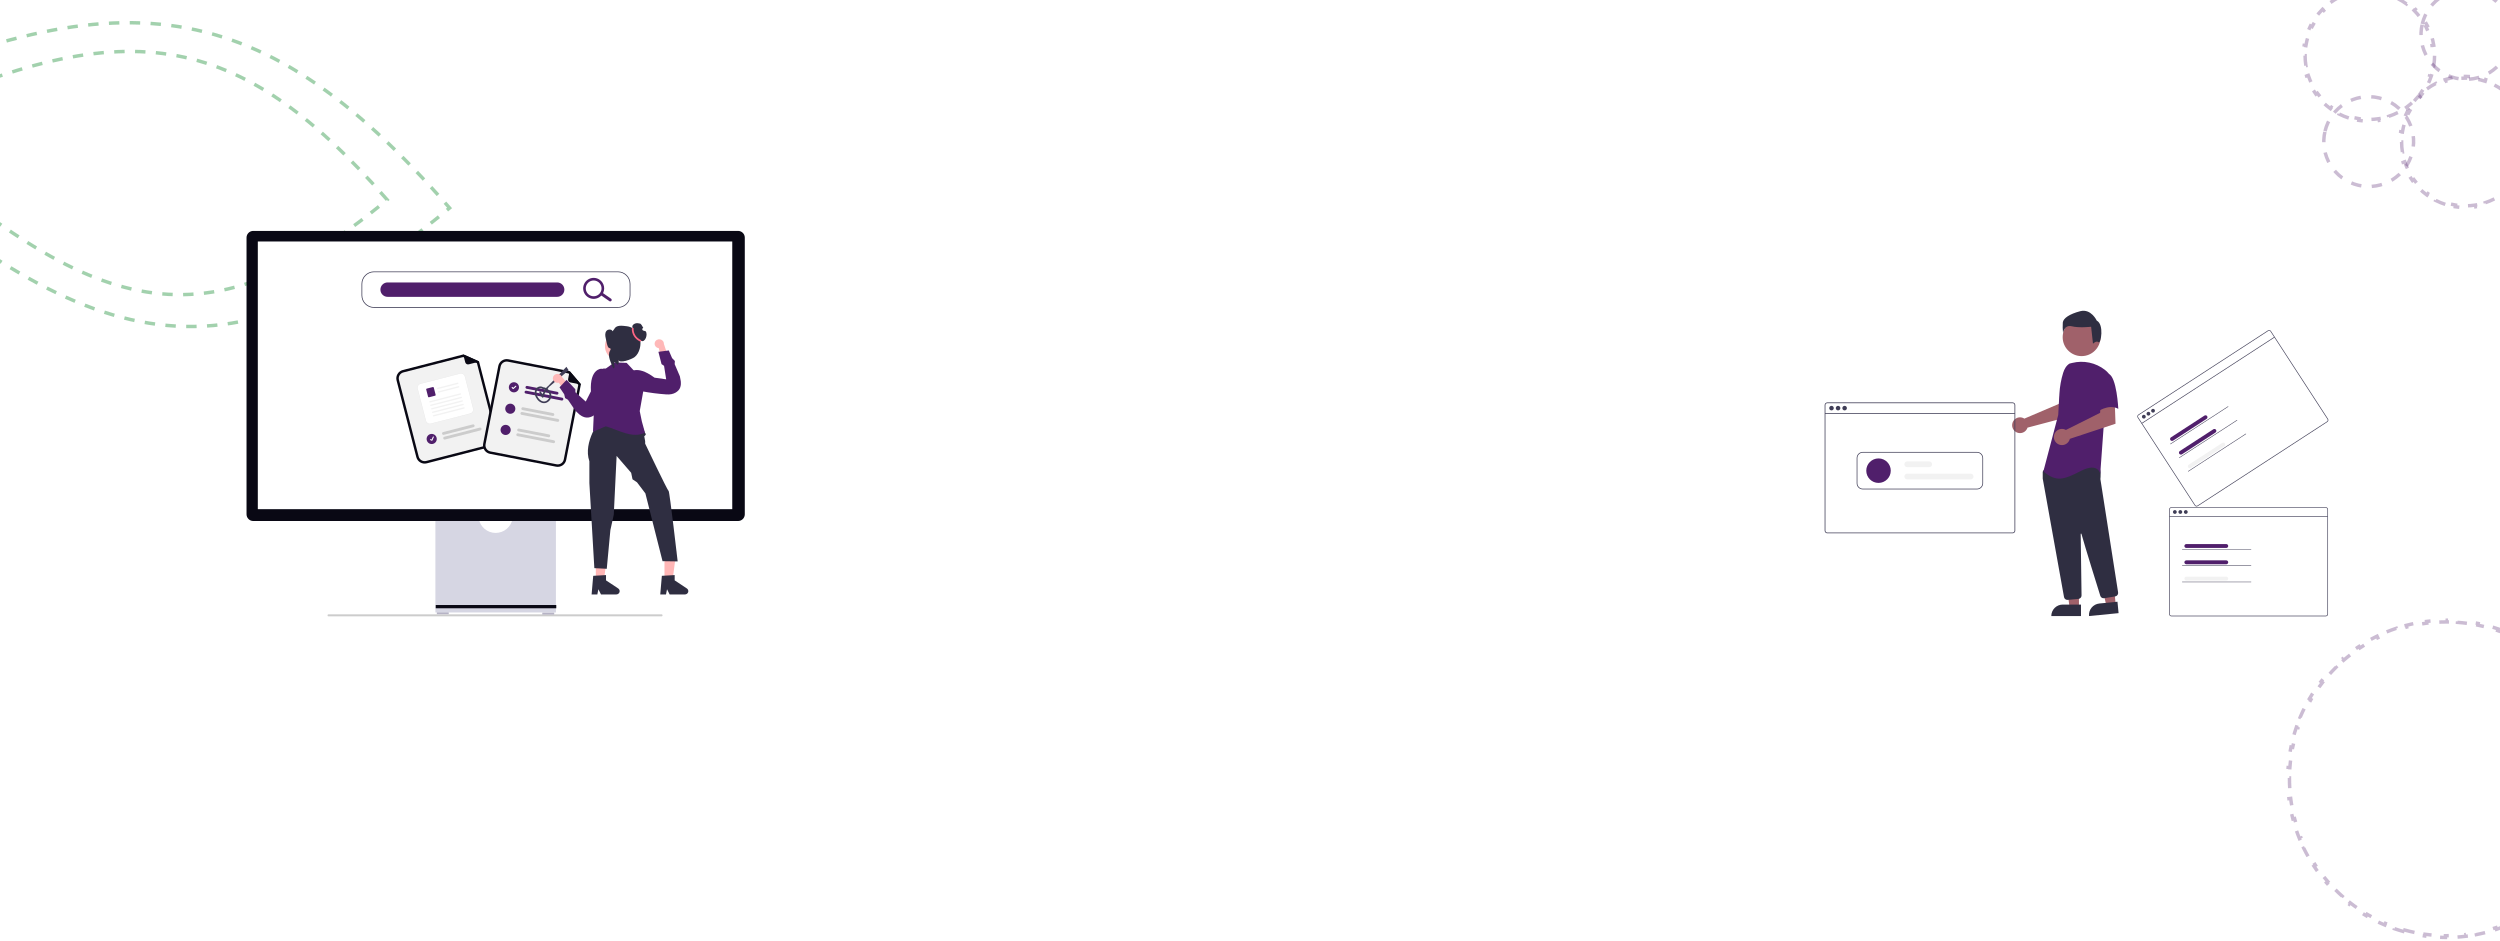 <svg width="1440" height="542" viewBox="0 0 1440 542" fill="none" xmlns="http://www.w3.org/2000/svg">
<rect x="0" y="0" width="1440" height="542" fill="#808080" stroke="none"/>
<g clip-path="url(#clip0_247_74)">
<rect width="1440" height="542" fill="white"/>
<path d="M1384.94 536.701C1383.01 536.172 1381.1 535.584 1379.23 534.939L1379.56 533.995C1377.68 533.349 1375.84 532.645 1374.03 531.886L1373.64 532.808C1371.8 532.033 1369.98 531.201 1368.21 530.315L1368.66 529.42C1366.88 528.536 1365.15 527.597 1363.46 526.607L1362.95 527.469C1361.23 526.46 1359.54 525.397 1357.9 524.284L1358.45 523.457C1356.82 522.348 1355.22 521.189 1353.67 519.982L1353.06 520.771C1351.48 519.545 1349.95 518.27 1348.46 516.949L1349.12 516.203C1347.65 514.891 1346.22 513.533 1344.84 512.132L1344.12 512.835C1342.72 511.414 1341.37 509.948 1340.07 508.443L1340.82 507.789C1339.53 506.297 1338.29 504.765 1337.1 503.194L1336.3 503.798C1335.1 502.208 1333.95 500.58 1332.85 498.917L1333.69 498.367C1332.6 496.721 1331.57 495.04 1330.59 493.327L1329.73 493.822C1328.74 492.091 1327.81 490.328 1326.93 488.535L1327.83 488.097C1326.97 486.326 1326.17 484.525 1325.42 482.699L1324.5 483.077C1323.74 481.234 1323.05 479.365 1322.42 477.472L1322.42 477.472L1323.36 477.155C1322.74 475.289 1322.18 473.399 1321.68 471.489L1320.71 471.743C1320.21 469.82 1319.76 467.876 1319.38 465.915L1319.38 465.915L1320.36 465.725C1319.99 463.795 1319.68 461.847 1319.43 459.885L1318.44 460.011C1318.19 458.04 1318.01 456.055 1317.89 454.058L1318.89 453.998C1318.77 452.039 1318.72 450.069 1318.73 448.09L1317.73 448.084C1317.74 446.1 1317.82 444.108 1317.97 442.109L1318.96 442.181C1319.1 440.226 1319.31 438.264 1319.58 436.3L1318.59 436.163C1318.87 434.202 1319.2 432.239 1319.61 430.275L1320.58 430.475C1320.78 429.511 1321 428.547 1321.23 427.583C1321.46 426.618 1321.7 425.661 1321.96 424.711L1321 424.449C1321.53 422.515 1322.12 420.611 1322.76 418.74L1323.71 419.065C1324.35 417.19 1325.06 415.347 1325.82 413.539L1324.89 413.154C1325.67 411.306 1326.5 409.494 1327.39 407.719L1328.28 408.165C1329.17 406.394 1330.1 404.661 1331.09 402.967L1330.23 402.463C1331.24 400.737 1332.31 399.049 1333.42 397.404L1334.25 397.964C1335.35 396.327 1336.51 394.731 1337.72 393.179L1336.93 392.565C1338.16 390.989 1339.43 389.457 1340.75 387.97L1341.5 388.634C1342.81 387.158 1344.17 385.728 1345.57 384.345L1344.87 383.634C1346.29 382.232 1347.75 380.879 1349.26 379.577L1349.91 380.331C1351.4 379.04 1352.94 377.799 1354.51 376.61L1353.9 375.814C1355.49 374.61 1357.12 373.46 1358.79 372.363L1359.34 373.195C1360.98 372.11 1362.66 371.078 1364.37 370.102L1363.88 369.235C1365.61 368.248 1367.37 367.317 1369.17 366.444L1369.6 367.342C1371.38 366.48 1373.18 365.675 1375 364.929L1374.62 364.006C1376.47 363.253 1378.34 362.559 1380.23 361.927L1380.55 362.874C1382.41 362.25 1384.3 361.686 1386.21 361.184L1385.96 360.22C1387.88 359.715 1389.83 359.27 1391.79 358.891L1391.98 359.871C1393.91 359.498 1395.85 359.187 1397.82 358.94L1397.69 357.949C1399.66 357.701 1401.65 357.518 1403.64 357.399L1403.7 358.394C1405.66 358.278 1407.63 358.225 1409.61 358.238L1409.62 357.24C1411.6 357.253 1413.6 357.332 1415.59 357.477L1415.52 358.472C1417.48 358.614 1419.44 358.82 1421.4 359.092L1421.54 358.104C1423.5 358.376 1425.46 358.714 1427.43 359.117L1427.23 360.094C1428.19 360.292 1429.16 360.506 1430.12 360.737C1431.08 360.968 1432.04 361.213 1432.99 361.473L1433.25 360.511C1435.19 361.04 1437.09 361.628 1438.96 362.272L1438.64 363.216C1440.51 363.862 1442.35 364.566 1444.16 365.325L1444.55 364.404C1446.4 365.18 1448.21 366.01 1449.98 366.897L1449.98 366.896L1449.54 367.791C1451.31 368.675 1453.04 369.613 1454.73 370.604L1455.24 369.743C1456.97 370.753 1458.65 371.815 1460.3 372.928L1459.74 373.755C1461.37 374.863 1462.97 376.022 1464.52 377.228L1465.14 376.44C1466.71 377.666 1468.25 378.942 1469.73 380.263L1469.07 381.008C1470.54 382.32 1471.97 383.678 1473.36 385.079L1474.07 384.378C1475.47 385.799 1476.82 387.263 1478.13 388.769L1477.37 389.421C1478.66 390.913 1479.9 392.446 1481.09 394.016L1481.89 393.413C1483.09 395.003 1484.24 396.632 1485.34 398.295L1484.51 398.844C1485.59 400.49 1486.62 402.171 1487.6 403.883L1488.47 403.389C1489.45 405.12 1490.39 406.884 1491.26 408.677L1490.36 409.113C1491.22 410.884 1492.03 412.685 1492.77 414.511L1493.7 414.134C1494.45 415.977 1495.14 417.847 1495.78 419.74L1494.83 420.056C1495.45 421.923 1496.02 423.813 1496.52 425.723L1497.48 425.469C1497.99 427.392 1498.43 429.335 1498.81 431.296L1497.83 431.486C1498.2 433.416 1498.52 435.364 1498.76 437.326L1499.75 437.201C1500 439.172 1500.19 441.157 1500.3 443.154L1499.31 443.212C1499.42 445.171 1499.48 447.142 1499.46 449.121L1500.46 449.128C1500.45 451.112 1500.37 453.105 1500.23 455.103L1499.23 455.03C1499.09 456.985 1498.88 458.947 1498.61 460.912L1499.6 461.049C1499.33 463.009 1498.99 464.973 1498.59 466.937L1497.61 466.735C1497.41 467.699 1497.19 468.664 1496.96 469.629C1496.73 470.593 1496.49 471.55 1496.23 472.499L1497.19 472.763C1496.66 474.697 1496.07 476.6 1495.43 478.471L1494.49 478.146C1493.84 480.021 1493.14 481.864 1492.38 483.671L1493.3 484.059C1492.52 485.906 1491.69 487.718 1490.81 489.493L1489.91 489.046C1489.03 490.816 1488.09 492.55 1487.1 494.244L1487.96 494.748C1486.95 496.475 1485.89 498.162 1484.77 499.807L1483.95 499.247C1482.84 500.884 1481.68 502.48 1480.47 504.033L1481.26 504.646C1480.04 506.223 1478.76 507.755 1477.44 509.241L1476.69 508.578C1475.38 510.054 1474.02 511.484 1472.62 512.866L1473.33 513.578C1471.9 514.98 1470.44 516.332 1468.93 517.635L1468.28 516.879C1466.79 518.17 1465.26 519.411 1463.69 520.601L1464.29 521.398C1462.7 522.602 1461.07 523.753 1459.41 524.85L1458.86 524.015C1457.21 525.101 1455.53 526.133 1453.82 527.109L1454.31 527.977C1452.58 528.963 1450.82 529.895 1449.03 530.767L1448.59 529.868C1446.82 530.73 1445.02 531.535 1443.19 532.281L1443.57 533.206C1441.72 533.959 1439.86 534.653 1437.96 535.286L1437.65 534.338C1435.78 534.961 1433.89 535.525 1431.98 536.026L1432.23 536.992C1430.31 537.497 1428.37 537.941 1426.41 538.321L1426.22 537.339C1424.29 537.713 1422.34 538.025 1420.38 538.272L1420.5 539.263C1418.53 539.511 1416.55 539.695 1414.55 539.814L1414.49 538.816C1412.53 538.933 1410.56 538.985 1408.58 538.972L1408.57 539.973C1406.59 539.96 1404.6 539.881 1402.6 539.736L1402.67 538.739C1400.72 538.597 1398.76 538.391 1396.79 538.118L1396.65 539.108C1394.69 538.836 1392.73 538.498 1390.77 538.095L1390.97 537.116C1390 536.918 1389.04 536.704 1388.07 536.474C1387.11 536.243 1386.15 535.997 1385.2 535.737L1384.94 536.701Z" stroke="#501F6B" stroke-opacity="0.3" stroke-width="2" stroke-dasharray="6 6"/>
<path d="M1408.47 117.711C1406.56 117.095 1404.73 116.336 1402.99 115.452L1403.44 114.562C1401.7 113.682 1400.06 112.673 1398.52 111.551L1397.93 112.359C1396.32 111.191 1394.81 109.903 1393.42 108.51L1394.13 107.804C1392.76 106.438 1391.51 104.97 1390.38 103.415L1389.57 104.003C1388.41 102.402 1387.37 100.713 1386.47 98.951L1387.36 98.496C1386.48 96.784 1385.74 95.003 1385.14 93.168L1384.19 93.478C1383.58 91.606 1383.12 89.681 1382.8 87.716L1383.79 87.558C1383.49 85.673 1383.33 83.751 1383.33 81.807L1382.33 81.808C1382.33 79.854 1382.49 77.879 1382.8 75.898L1382.8 75.898L1383.79 76.055C1383.94 75.111 1384.12 74.165 1384.35 73.219C1384.58 72.274 1384.84 71.345 1385.13 70.435L1384.18 70.129C1384.8 68.221 1385.56 66.392 1386.44 64.649L1387.33 65.1C1388.21 63.367 1389.22 61.723 1390.34 60.178L1389.53 59.592C1390.7 57.983 1391.99 56.477 1393.38 55.085L1394.09 55.791C1395.45 54.426 1396.92 53.172 1398.47 52.042L1397.89 51.235C1399.49 50.072 1401.18 49.035 1402.94 48.134L1403.39 49.022C1405.11 48.147 1406.89 47.405 1408.72 46.806L1408.41 45.857C1410.28 45.245 1412.21 44.778 1414.17 44.465L1414.33 45.449C1416.22 45.148 1418.14 44.994 1420.08 44.994L1420.08 43.997C1422.04 43.997 1424.01 44.148 1425.99 44.462L1425.83 45.448C1426.78 45.598 1427.73 45.785 1428.67 46.011C1429.62 46.238 1430.54 46.499 1431.45 46.793L1431.76 45.842C1433.67 46.458 1435.5 47.218 1437.24 48.102L1436.79 48.991C1438.52 49.871 1440.17 50.878 1441.71 52L1442.3 51.194C1443.91 52.362 1445.41 53.65 1446.81 55.042L1446.1 55.748C1447.46 57.114 1448.72 58.582 1449.85 60.136L1450.66 59.55C1451.82 61.151 1452.86 62.84 1453.76 64.602L1452.87 65.056C1453.74 66.768 1454.48 68.55 1455.08 70.385L1456.03 70.075C1456.65 71.946 1457.11 73.872 1457.43 75.836L1456.44 75.993C1456.74 77.879 1456.9 79.801 1456.9 81.745L1457.89 81.745C1457.89 83.699 1457.74 85.674 1457.43 87.655L1456.44 87.497C1456.29 88.441 1456.1 89.387 1455.88 90.333C1455.65 91.279 1455.39 92.207 1455.1 93.117L1456.05 93.424C1455.43 95.332 1454.67 97.162 1453.79 98.904L1452.9 98.452C1452.02 100.185 1451.01 101.828 1449.89 103.374L1450.7 103.961C1449.53 105.57 1448.24 107.076 1446.85 108.468L1446.14 107.762C1444.78 109.127 1443.31 110.379 1441.75 111.51L1442.34 112.318C1440.74 113.481 1439.05 114.518 1437.29 115.419L1436.83 114.53C1435.12 115.404 1433.34 116.147 1431.51 116.746L1431.82 117.696C1429.94 118.308 1428.02 118.775 1426.05 119.088L1425.9 118.102C1424.01 118.403 1422.09 118.559 1420.14 118.559L1420.14 119.557C1418.19 119.557 1416.22 119.405 1414.24 119.091L1414.39 118.104C1413.45 117.955 1412.5 117.767 1411.56 117.54C1410.61 117.314 1409.68 117.054 1408.77 116.76L1408.47 117.711Z" stroke="#501F6B" stroke-opacity="0.3" stroke-width="2" stroke-dasharray="6 6"/>
<path d="M1352.88 67.96C1350.97 67.344 1349.14 66.585 1347.4 65.701L1347.85 64.811C1346.12 63.931 1344.47 62.922 1342.93 61.8L1342.34 62.608C1340.73 61.44 1339.23 60.152 1337.84 58.759L1338.54 58.053C1337.18 56.687 1335.92 55.219 1334.79 53.664L1333.99 54.252C1332.82 52.651 1331.79 50.962 1330.88 49.2L1331.77 48.745C1330.9 47.033 1330.16 45.252 1329.56 43.417L1328.61 43.727C1328 41.855 1327.53 39.93 1327.22 37.965L1328.2 37.807C1327.9 35.922 1327.74 33.999 1327.74 32.056L1326.75 32.057C1326.75 30.103 1326.9 28.128 1327.21 26.147L1327.21 26.147L1328.2 26.304C1328.35 25.36 1328.54 24.414 1328.76 23.468C1328.99 22.523 1329.25 21.594 1329.54 20.684L1328.59 20.378C1329.21 18.47 1329.97 16.641 1330.85 14.898L1331.74 15.349C1332.62 13.616 1333.63 11.972 1334.75 10.427L1333.94 9.841C1335.11 8.232 1336.4 6.726 1337.79 5.334L1338.5 6.04C1339.86 4.675 1341.33 3.421 1342.89 2.291L1342.3 1.484C1343.9 0.321 1345.59 -0.716 1347.35 -1.617L1347.81 -0.729C1349.52 -1.604 1351.3 -2.346 1353.14 -2.945L1352.83 -3.894C1354.7 -4.506 1356.62 -4.973 1358.59 -5.286L1358.74 -4.302C1360.63 -4.603 1362.55 -4.757 1364.5 -4.757L1364.5 -5.754C1366.45 -5.754 1368.42 -5.603 1370.41 -5.289L1370.25 -4.303C1371.19 -4.153 1372.14 -3.966 1373.08 -3.74C1374.03 -3.513 1374.96 -3.252 1375.87 -2.958L1376.17 -3.909C1378.08 -3.293 1379.91 -2.533 1381.65 -1.649L1381.2 -0.76C1382.94 0.12 1384.58 1.127 1386.12 2.249L1386.71 1.443C1388.32 2.611 1389.83 3.899 1391.22 5.292L1390.51 5.997C1391.88 7.363 1393.13 8.831 1394.26 10.385L1395.07 9.799C1396.23 11.4 1397.27 13.089 1398.17 14.851L1397.28 15.305C1398.16 17.017 1398.9 18.799 1399.5 20.634L1400.45 20.324C1401.06 22.195 1401.53 24.121 1401.84 26.085L1400.85 26.242C1401.15 28.128 1401.31 30.05 1401.31 31.994L1402.31 31.994C1402.31 33.948 1402.16 35.923 1401.84 37.904L1400.86 37.746C1400.71 38.69 1400.52 39.636 1400.29 40.582C1400.06 41.528 1399.8 42.456 1399.51 43.366L1400.46 43.672C1399.85 45.581 1399.09 47.41 1398.2 49.153L1397.31 48.701C1396.43 50.434 1395.42 52.078 1394.3 53.623L1395.11 54.21C1393.94 55.819 1392.65 57.325 1391.26 58.717L1390.55 58.011C1389.19 59.376 1387.72 60.628 1386.17 61.759L1386.75 62.567C1385.15 63.73 1383.46 64.767 1381.7 65.668L1381.25 64.779C1379.54 65.653 1377.75 66.395 1375.92 66.995L1376.23 67.945C1374.36 68.557 1372.43 69.023 1370.47 69.337L1370.31 68.351C1368.42 68.652 1366.5 68.808 1364.56 68.808L1364.56 69.806C1362.6 69.806 1360.63 69.654 1358.65 69.34L1358.81 68.353C1357.86 68.204 1356.92 68.016 1355.97 67.79C1355.02 67.563 1354.1 67.303 1353.19 67.009L1352.88 67.96Z" stroke="#501F6B" stroke-opacity="0.3" stroke-width="2" stroke-dasharray="6 6"/>
<circle cx="1364.37" cy="81.555" r="25.858" transform="rotate(-166.545 1364.37 81.555)" stroke="#501F6B" stroke-opacity="0.3" stroke-width="2" stroke-dasharray="6 6"/>
<circle cx="1420.37" cy="19.832" r="25.858" transform="rotate(-166.545 1420.37 19.832)" stroke="#501F6B" stroke-opacity="0.3" stroke-width="2" stroke-dasharray="6 6"/>
<path d="M-112 69.297C-110.611 68.631 -109.228 67.97 -107.851 67.315M-107.851 67.315C63.134 -14.006 146.066 -9.575 258.964 119.791C115.179 239.53 35.018 188.927 -107.851 67.315Z" stroke="#47A45D" stroke-opacity="0.5" stroke-width="2" stroke-dasharray="6 6"/>
<path d="M-74 74.628C-72.888 74.095 -71.781 73.566 -70.678 73.042M-70.678 73.042C66.21 7.937 132.605 11.485 222.99 115.053C107.877 210.915 43.701 170.403 -70.678 73.042Z" stroke="#47A45D" stroke-opacity="0.5" stroke-width="2" stroke-dasharray="6 6"/>
<g clip-path="url(#clip1_247_74)">
<path d="M188.655 354.435C188.655 354.748 188.826 355 189.04 355H381.24C381.456 355 381.626 354.749 381.626 354.435C381.626 354.122 381.454 353.87 381.24 353.87H189.04C188.826 353.87 188.655 354.122 188.655 354.435Z" fill="#CCCCCC"/>
<path d="M258.472 352.573H251.61V353.783H258.472V352.573Z" fill="#B6B3C5"/>
<path d="M319.222 352.775H312.36V353.986H319.222V352.775Z" fill="#B6B3C5"/>
<path d="M295.255 298.688C294.873 300.999 293.683 303.1 291.896 304.616C290.11 306.131 287.843 306.963 285.5 306.963C283.157 306.963 280.89 306.131 279.103 304.616C277.317 303.1 276.126 300.999 275.744 298.688H250.785V352.774H320.216V298.688H295.255Z" fill="#D6D6E3"/>
<path d="M320.416 348.489H250.987V350.371H320.416V348.489Z" fill="#090814"/>
<path d="M425.129 300.102H145.871C144.844 300.1 143.861 299.692 143.135 298.967C142.409 298.241 142.001 297.257 142 296.231V136.871C142.001 135.844 142.409 134.861 143.135 134.135C143.86 133.409 144.844 133.001 145.871 133H425.129C426.156 133.001 427.139 133.409 427.865 134.135C428.591 134.86 428.999 135.844 429 136.87V296.231C428.999 297.257 428.591 298.241 427.865 298.967C427.139 299.692 426.156 300.1 425.129 300.102Z" fill="#090814"/>
<path d="M421.779 139.094H148.503V293.28H421.779V139.094Z" fill="white"/>
<path d="M283.419 257.209L245.831 266.887C244.556 267.214 243.204 267.022 242.07 266.352C240.937 265.683 240.115 264.592 239.786 263.318L228.419 219.177C228.092 217.902 228.284 216.55 228.953 215.416C229.623 214.283 230.714 213.461 231.988 213.132L266.957 204.128L275.907 208.134L286.988 251.164C287.315 252.439 287.122 253.791 286.453 254.925C285.784 256.058 284.693 256.879 283.419 257.209Z" fill="#090814"/>
<path d="M232.344 214.516C231.437 214.751 230.66 215.336 230.183 216.143C229.706 216.95 229.57 217.913 229.802 218.821L241.17 262.962C241.404 263.869 241.99 264.646 242.797 265.123C243.604 265.599 244.567 265.736 245.475 265.504L283.062 255.824C283.97 255.589 284.747 255.004 285.223 254.197C285.7 253.39 285.837 252.427 285.604 251.519L274.695 209.158L266.829 205.638L232.344 214.516Z" fill="#F2F2F2"/>
<path d="M275.812 208.363L269.993 209.861C269.783 209.915 269.564 209.928 269.349 209.897C269.134 209.867 268.927 209.794 268.74 209.684C268.553 209.574 268.389 209.427 268.259 209.254C268.128 209.08 268.033 208.882 267.979 208.672L266.873 204.376C266.868 204.357 266.869 204.337 266.874 204.318C266.88 204.299 266.892 204.283 266.907 204.27C266.922 204.257 266.94 204.249 266.96 204.247C266.979 204.244 266.999 204.247 267.017 204.256L275.828 208.168C275.848 208.177 275.864 208.192 275.875 208.21C275.886 208.228 275.891 208.25 275.889 208.271C275.887 208.293 275.879 208.313 275.865 208.329C275.851 208.346 275.833 208.357 275.812 208.363Z" fill="#090814"/>
<path d="M272.751 246.057L255.638 250.464C255.533 250.491 255.424 250.497 255.316 250.482C255.209 250.467 255.105 250.43 255.012 250.375C254.918 250.32 254.837 250.247 254.771 250.16C254.706 250.073 254.659 249.975 254.632 249.869C254.605 249.764 254.598 249.655 254.614 249.547C254.629 249.44 254.665 249.336 254.72 249.243C254.775 249.149 254.849 249.068 254.935 249.003C255.022 248.937 255.121 248.89 255.226 248.863L272.339 244.456C272.551 244.401 272.777 244.433 272.966 244.545C273.154 244.656 273.291 244.838 273.346 245.05C273.401 245.263 273.369 245.488 273.257 245.677C273.146 245.865 272.964 246.002 272.751 246.057Z" fill="#CCCCCC"/>
<path d="M276.75 247.908L256.334 253.165C256.229 253.192 256.12 253.198 256.012 253.183C255.905 253.168 255.801 253.132 255.708 253.077C255.519 252.965 255.382 252.783 255.327 252.571C255.273 252.359 255.305 252.133 255.416 251.944C255.528 251.756 255.71 251.619 255.922 251.564L276.337 246.307C276.442 246.28 276.552 246.274 276.659 246.289C276.767 246.304 276.87 246.341 276.964 246.396C277.057 246.451 277.139 246.524 277.204 246.611C277.269 246.698 277.317 246.796 277.344 246.902C277.371 247.007 277.377 247.116 277.362 247.224C277.347 247.331 277.31 247.435 277.255 247.528C277.2 247.621 277.127 247.703 277.04 247.768C276.953 247.834 276.855 247.881 276.75 247.908Z" fill="#CCCCCC"/>
<path d="M248.654 255.77C250.268 255.77 251.576 254.462 251.576 252.849C251.576 251.235 250.268 249.927 248.654 249.927C247.04 249.927 245.732 251.235 245.732 252.849C245.732 254.462 247.04 255.77 248.654 255.77Z" fill="#501F6B"/>
<path d="M270.932 238.41L248.204 244.261C247.547 244.429 246.85 244.33 246.266 243.985C245.682 243.64 245.259 243.078 245.09 242.422L240.327 223.92C240.159 223.264 240.258 222.567 240.603 221.984C240.948 221.4 241.51 220.977 242.166 220.808L264.894 214.958C265.551 214.79 266.248 214.889 266.831 215.233C267.415 215.578 267.838 216.141 268.008 216.797L272.771 235.298C272.939 235.955 272.839 236.651 272.495 237.234C272.15 237.818 271.588 238.241 270.932 238.41Z" fill="white"/>
<path d="M270.932 238.41L248.204 244.261C247.547 244.429 246.85 244.33 246.266 243.985C245.682 243.64 245.259 243.078 245.09 242.422L240.327 223.92C240.159 223.264 240.258 222.567 240.603 221.984C240.948 221.4 241.51 220.977 242.166 220.808L264.894 214.958C265.551 214.79 266.248 214.889 266.831 215.233C267.415 215.578 267.838 216.141 268.008 216.797L272.771 235.298C272.939 235.955 272.839 236.651 272.495 237.234C272.15 237.818 271.588 238.241 270.932 238.41ZM242.242 221.099C241.662 221.249 241.166 221.622 240.862 222.138C240.558 222.653 240.471 223.267 240.62 223.847L245.382 242.348C245.532 242.927 245.906 243.423 246.421 243.727C246.936 244.031 247.551 244.119 248.13 243.97L270.857 238.119C271.436 237.969 271.932 237.596 272.236 237.081C272.54 236.565 272.627 235.951 272.479 235.371L267.716 216.87C267.566 216.291 267.193 215.795 266.678 215.491C266.163 215.187 265.548 215.099 264.968 215.248L242.242 221.099Z" fill="#E6E6E6"/>
<path d="M263.741 221.177L252.27 224.129C252.17 224.157 252.063 224.146 251.971 224.098C251.878 224.05 251.807 223.969 251.773 223.871C251.756 223.82 251.751 223.766 251.756 223.712C251.761 223.659 251.777 223.607 251.803 223.56C251.83 223.512 251.865 223.471 251.908 223.438C251.95 223.405 251.999 223.382 252.051 223.368L263.727 220.363C264.199 220.602 264.075 221.09 263.74 221.177L263.741 221.177Z" fill="#F2F2F2"/>
<path d="M264.258 223.189L252.788 226.142C252.688 226.17 252.58 226.158 252.488 226.11C252.396 226.062 252.325 225.981 252.29 225.883C252.274 225.832 252.268 225.778 252.273 225.724C252.279 225.67 252.295 225.619 252.321 225.571C252.347 225.524 252.383 225.483 252.425 225.45C252.468 225.417 252.517 225.394 252.569 225.38L264.245 222.375C264.717 222.614 264.593 223.102 264.258 223.189L264.258 223.189Z" fill="#F2F2F2"/>
<path d="M250.604 227.925L247.103 228.826C247.046 228.84 246.988 228.843 246.93 228.835C246.872 228.827 246.816 228.808 246.766 228.778C246.715 228.748 246.671 228.709 246.636 228.662C246.601 228.615 246.576 228.562 246.561 228.506L245.497 224.375C245.483 224.319 245.48 224.26 245.488 224.202C245.496 224.144 245.515 224.088 245.545 224.038C245.575 223.988 245.614 223.944 245.661 223.909C245.708 223.873 245.761 223.848 245.818 223.833L249.318 222.932C249.432 222.903 249.554 222.92 249.655 222.98C249.757 223.04 249.831 223.138 249.86 223.252L250.924 227.382C250.938 227.439 250.942 227.498 250.933 227.556C250.925 227.614 250.906 227.669 250.876 227.72C250.846 227.77 250.807 227.814 250.76 227.849C250.713 227.884 250.66 227.91 250.604 227.924V227.925Z" fill="#501F6B"/>
<path d="M265.286 227.317L247.78 231.823C247.68 231.851 247.573 231.84 247.48 231.792C247.388 231.744 247.317 231.663 247.282 231.565C247.266 231.513 247.26 231.459 247.266 231.406C247.271 231.352 247.287 231.3 247.313 231.253C247.339 231.206 247.375 231.165 247.417 231.132C247.46 231.099 247.509 231.075 247.561 231.062L265.273 226.503C265.744 226.742 265.621 227.231 265.286 227.317H265.286Z" fill="#F2F2F2"/>
<path d="M265.804 229.329L248.298 233.835C248.197 233.863 248.09 233.852 247.998 233.804C247.906 233.756 247.835 233.675 247.8 233.577C247.784 233.525 247.778 233.471 247.783 233.418C247.788 233.364 247.805 233.312 247.831 233.265C247.857 233.218 247.892 233.177 247.935 233.144C247.978 233.111 248.026 233.087 248.079 233.074L265.792 228.515C266.264 228.754 266.14 229.243 265.805 229.329H265.804Z" fill="#F2F2F2"/>
<path d="M266.321 231.34L248.815 235.846C248.715 235.874 248.608 235.863 248.516 235.815C248.423 235.767 248.352 235.686 248.318 235.588C248.301 235.536 248.295 235.482 248.301 235.429C248.306 235.375 248.322 235.323 248.348 235.276C248.374 235.229 248.41 235.188 248.453 235.155C248.495 235.122 248.544 235.098 248.596 235.085L266.308 230.526C266.78 230.765 266.654 231.254 266.321 231.34Z" fill="#F2F2F2"/>
<path d="M266.84 233.352L249.334 237.858C249.234 237.886 249.126 237.875 249.034 237.827C248.942 237.779 248.871 237.698 248.836 237.6C248.82 237.549 248.814 237.495 248.819 237.441C248.825 237.388 248.841 237.336 248.867 237.289C248.893 237.241 248.928 237.2 248.971 237.167C249.014 237.134 249.063 237.111 249.115 237.097L266.827 232.539C267.299 232.777 267.174 233.266 266.84 233.352Z" fill="#F2F2F2"/>
<path d="M267.357 235.364L249.851 239.87C249.751 239.898 249.644 239.887 249.552 239.839C249.459 239.791 249.388 239.71 249.354 239.611C249.337 239.56 249.332 239.506 249.337 239.452C249.342 239.399 249.358 239.347 249.384 239.3C249.411 239.253 249.446 239.212 249.489 239.179C249.531 239.146 249.58 239.122 249.632 239.109L267.344 234.55C267.816 234.789 267.692 235.279 267.357 235.364Z" fill="#F2F2F2"/>
<path d="M248.87 253.873C248.806 253.889 248.739 253.885 248.678 253.86H248.674L247.878 253.522C247.806 253.489 247.749 253.429 247.72 253.355C247.691 253.28 247.692 253.198 247.724 253.125C247.755 253.051 247.813 252.993 247.887 252.962C247.96 252.932 248.043 252.931 248.117 252.96L248.633 253.18L249.309 251.59C249.325 251.553 249.347 251.519 249.376 251.491C249.405 251.463 249.438 251.441 249.476 251.426C249.513 251.411 249.553 251.404 249.593 251.404C249.633 251.404 249.672 251.413 249.709 251.428L249.705 251.439L249.709 251.428C249.784 251.46 249.843 251.52 249.873 251.595C249.903 251.67 249.902 251.754 249.871 251.829L249.075 253.696C249.057 253.739 249.029 253.777 248.993 253.808C248.958 253.838 248.915 253.86 248.87 253.872L248.87 253.873Z" fill="white"/>
<path d="M320.315 268.821L282.215 261.416C280.923 261.163 279.784 260.408 279.048 259.317C278.312 258.226 278.039 256.887 278.289 255.595L286.987 210.853C287.239 209.561 287.994 208.422 289.085 207.686C290.176 206.95 291.515 206.677 292.808 206.927L328.254 213.816L334.613 221.278L326.135 264.894C325.882 266.186 325.127 267.325 324.036 268.061C322.945 268.797 321.606 269.07 320.314 268.821L320.315 268.821Z" fill="#090814"/>
<path d="M292.535 208.33C291.615 208.152 290.661 208.346 289.884 208.87C289.107 209.394 288.57 210.205 288.39 211.125L279.692 255.868C279.514 256.788 279.709 257.741 280.233 258.518C280.757 259.295 281.568 259.833 282.488 260.012L320.587 267.418C321.507 267.595 322.461 267.401 323.238 266.877C324.015 266.353 324.552 265.542 324.732 264.622L333.08 221.682L327.49 215.124L292.535 208.33Z" fill="#F2F2F2"/>
<path d="M320.695 227.303L303.348 223.932C303.133 223.89 302.943 223.764 302.821 223.583C302.698 223.401 302.653 223.178 302.695 222.963C302.737 222.748 302.862 222.559 303.044 222.436C303.226 222.314 303.448 222.268 303.663 222.31L321.011 225.682C321.226 225.723 321.415 225.849 321.538 226.031C321.66 226.212 321.706 226.435 321.664 226.65C321.622 226.865 321.497 227.055 321.315 227.177C321.133 227.3 320.911 227.345 320.695 227.303Z" fill="#501F6B"/>
<path d="M323.511 230.693L302.816 226.67C302.601 226.628 302.411 226.503 302.289 226.321C302.166 226.14 302.121 225.917 302.163 225.702C302.204 225.487 302.33 225.297 302.512 225.175C302.693 225.052 302.916 225.007 303.131 225.048L323.826 229.071C324.041 229.113 324.231 229.238 324.353 229.42C324.476 229.601 324.521 229.824 324.479 230.039C324.437 230.254 324.312 230.444 324.13 230.567C323.949 230.689 323.726 230.734 323.511 230.693Z" fill="#501F6B"/>
<path d="M318.625 237.955L301.278 234.583C301.063 234.541 300.84 234.586 300.659 234.709C300.477 234.831 300.351 235.021 300.31 235.236C300.268 235.451 300.313 235.674 300.436 235.856C300.558 236.037 300.748 236.163 300.963 236.205L318.31 239.576C318.525 239.618 318.748 239.573 318.93 239.45C319.111 239.328 319.237 239.138 319.279 238.923C319.321 238.708 319.275 238.485 319.153 238.304C319.03 238.122 318.841 237.996 318.625 237.955Z" fill="#CCCCCC"/>
<path d="M321.441 241.345L300.746 237.322C300.531 237.281 300.308 237.326 300.126 237.448C299.945 237.571 299.819 237.761 299.777 237.976C299.736 238.191 299.781 238.414 299.903 238.595C300.026 238.777 300.216 238.902 300.431 238.944L321.125 242.966C321.34 243.008 321.563 242.963 321.745 242.84C321.926 242.718 322.052 242.528 322.094 242.313C322.135 242.098 322.09 241.875 321.968 241.694C321.845 241.512 321.656 241.387 321.441 241.345Z" fill="#CCCCCC"/>
<path d="M315.923 251.851L298.576 248.479C298.361 248.437 298.172 248.312 298.049 248.13C297.926 247.948 297.881 247.725 297.923 247.51C297.965 247.295 298.09 247.106 298.272 246.983C298.454 246.861 298.676 246.815 298.892 246.857L316.239 250.229C316.454 250.271 316.643 250.396 316.766 250.578C316.889 250.759 316.934 250.982 316.892 251.197C316.85 251.412 316.725 251.602 316.543 251.725C316.361 251.847 316.139 251.892 315.923 251.851Z" fill="#CCCCCC"/>
<path d="M318.739 255.24L298.044 251.218C297.829 251.176 297.639 251.05 297.517 250.869C297.394 250.687 297.349 250.464 297.391 250.249C297.433 250.034 297.558 249.844 297.74 249.722C297.921 249.599 298.144 249.554 298.359 249.596L319.054 253.618C319.269 253.66 319.459 253.785 319.581 253.967C319.704 254.149 319.749 254.372 319.707 254.587C319.665 254.802 319.54 254.991 319.358 255.114C319.177 255.236 318.954 255.282 318.739 255.24Z" fill="#CCCCCC"/>
<path d="M295.459 225.955C297.043 226.263 298.577 225.228 298.885 223.644C299.192 222.06 298.158 220.527 296.574 220.219C294.99 219.911 293.456 220.945 293.148 222.529C292.84 224.113 293.875 225.647 295.459 225.955Z" fill="#501F6B"/>
<path d="M295.52 224.126C295.456 224.113 295.397 224.08 295.353 224.031L295.35 224.028L294.776 223.382C294.749 223.352 294.727 223.317 294.713 223.279C294.7 223.241 294.694 223.2 294.696 223.159C294.698 223.119 294.708 223.079 294.726 223.043C294.743 223.006 294.768 222.973 294.798 222.947C294.829 222.92 294.864 222.899 294.902 222.886C294.941 222.873 294.982 222.868 295.022 222.871C295.063 222.873 295.102 222.884 295.138 222.903C295.174 222.921 295.207 222.946 295.233 222.977L295.605 223.397L296.898 222.252C296.928 222.225 296.963 222.205 297.001 222.192C297.038 222.178 297.078 222.173 297.118 222.175C297.158 222.178 297.198 222.188 297.234 222.206C297.27 222.223 297.302 222.248 297.328 222.278L297.319 222.285L297.329 222.278C297.382 222.338 297.41 222.418 297.405 222.498C297.4 222.579 297.363 222.655 297.303 222.708L295.781 224.055C295.746 224.086 295.704 224.108 295.659 224.121C295.613 224.133 295.566 224.134 295.52 224.125L295.52 224.126Z" fill="white"/>
<path d="M296.794 235.975C296.721 236.352 296.574 236.71 296.363 237.03C296.151 237.35 295.878 237.626 295.56 237.84C295.242 238.055 294.885 238.205 294.509 238.282C294.133 238.358 293.745 238.36 293.368 238.287C293.344 238.282 293.319 238.277 293.295 238.27C292.734 238.145 292.222 237.859 291.823 237.445C291.424 237.031 291.156 236.509 291.052 235.944C290.949 235.379 291.014 234.796 291.24 234.267C291.466 233.739 291.843 233.289 292.324 232.974C292.804 232.659 293.367 232.493 293.942 232.496C294.517 232.499 295.078 232.671 295.555 232.992C296.032 233.312 296.404 233.766 296.624 234.296C296.845 234.827 296.904 235.411 296.794 235.975Z" fill="#501F6B"/>
<path d="M290.687 250.502C292.271 250.81 293.805 249.775 294.113 248.191C294.421 246.607 293.386 245.074 291.802 244.766C290.218 244.458 288.684 245.492 288.377 247.076C288.069 248.66 289.103 250.194 290.687 250.502Z" fill="#501F6B"/>
<path d="M334.431 221.444L328.533 220.297C328.103 220.214 327.723 219.963 327.478 219.599C327.233 219.236 327.143 218.79 327.226 218.36L328.073 214.004C328.077 213.985 328.086 213.968 328.099 213.954C328.112 213.94 328.129 213.929 328.148 213.924C328.167 213.919 328.187 213.92 328.205 213.926C328.224 213.931 328.24 213.942 328.253 213.957L334.529 221.274C334.543 221.291 334.551 221.311 334.553 221.332C334.555 221.354 334.55 221.375 334.54 221.393C334.529 221.412 334.513 221.427 334.493 221.436C334.474 221.444 334.452 221.447 334.431 221.443L334.431 221.444Z" fill="#090814"/>
<path d="M355.916 177.318H215.432C213.521 177.315 211.688 176.555 210.337 175.203C208.985 173.852 208.225 172.02 208.222 170.109V163.555C208.225 161.643 208.985 159.811 210.337 158.46C211.688 157.108 213.521 156.348 215.432 156.345H355.916C357.827 156.348 359.66 157.108 361.011 158.46C362.363 159.811 363.123 161.643 363.126 163.555V170.109C363.123 172.02 362.363 173.852 361.011 175.203C359.66 176.555 357.827 177.315 355.916 177.318ZM215.432 156.782C213.636 156.784 211.915 157.499 210.645 158.768C209.376 160.038 208.661 161.759 208.659 163.555V170.109C208.661 171.904 209.376 173.625 210.645 174.895C211.915 176.165 213.636 176.879 215.432 176.881H355.916C357.712 176.879 359.433 176.165 360.703 174.895C361.973 173.626 362.687 171.904 362.689 170.109V163.555C362.687 161.759 361.973 160.038 360.703 158.768C359.434 157.499 357.712 156.784 355.917 156.782H215.432Z" fill="#3F3D56"/>
<path d="M320.922 162.681H223.264C220.972 162.681 219.113 164.539 219.113 166.832C219.113 169.124 220.972 170.982 223.264 170.982H320.922C323.214 170.982 325.073 169.124 325.073 166.832C325.073 164.539 323.214 162.681 320.922 162.681Z" fill="#501F6B"/>
<path d="M352.185 173.248C352.056 173.433 351.858 173.559 351.636 173.598C351.414 173.637 351.185 173.587 351 173.458L346.35 170.222C346.165 170.093 346.039 169.895 345.999 169.672C345.96 169.45 346.011 169.221 346.14 169.035C346.27 168.85 346.468 168.724 346.691 168.685C346.913 168.646 347.142 168.696 347.328 168.826L351.978 172.061C352.162 172.191 352.288 172.389 352.327 172.612C352.366 172.834 352.315 173.063 352.185 173.248Z" fill="#501F6B"/>
<path d="M346.906 169.573C346.22 170.553 345.258 171.308 344.143 171.741C343.027 172.175 341.808 172.268 340.64 172.009C339.472 171.75 338.406 171.151 337.579 170.286C336.751 169.422 336.199 168.331 335.991 167.153C335.783 165.975 335.929 164.761 336.411 163.666C336.893 162.57 337.689 161.643 338.699 161C339.708 160.357 340.885 160.027 342.082 160.053C343.278 160.08 344.44 160.46 345.42 161.146C346.071 161.602 346.626 162.181 347.053 162.852C347.48 163.522 347.771 164.269 347.909 165.052C348.047 165.834 348.029 166.636 347.857 167.412C347.685 168.188 347.362 168.922 346.906 169.573ZM338.232 163.5C337.717 164.235 337.432 165.106 337.412 166.003C337.393 166.9 337.64 167.783 338.122 168.54C338.604 169.297 339.3 169.894 340.121 170.255C340.943 170.617 341.853 170.727 342.736 170.571C343.62 170.415 344.438 170.001 345.087 169.381C345.735 168.76 346.185 167.962 346.379 167.086C346.574 166.21 346.504 165.296 346.179 164.459C345.854 163.623 345.289 162.901 344.554 162.386C344.065 162.044 343.515 161.802 342.933 161.673C342.351 161.543 341.749 161.53 341.162 161.634C340.575 161.737 340.014 161.955 339.511 162.275C339.009 162.595 338.574 163.011 338.232 163.5Z" fill="#501F6B"/>
</g>
<path d="M313.255 223.352C312.902 223.025 312.468 222.791 311.994 222.672C311.52 222.554 311.022 222.555 310.548 222.674C310.077 222.799 309.641 223.022 309.271 223.327C308.901 223.633 308.605 224.014 308.407 224.443C307.453 226.397 308.307 228.675 309.625 230.27C310.85 231.753 312.839 232.73 314.778 231.952C315.661 231.588 316.403 230.966 316.899 230.175C317.395 229.383 317.62 228.462 317.543 227.541C317.299 225.371 315.466 223.614 313.314 223.084C312.684 222.929 312.415 223.866 313.045 224.021C313.793 224.195 314.486 224.543 315.063 225.033C315.639 225.524 316.083 226.142 316.355 226.835C316.593 227.513 316.603 228.246 316.384 228.93C316.165 229.614 315.727 230.214 315.134 230.645C312.125 232.867 308.684 228.618 309.022 225.838C309.058 225.428 309.191 225.031 309.412 224.679C309.633 224.326 309.935 224.027 310.295 223.805C310.646 223.607 311.054 223.522 311.458 223.564C311.863 223.606 312.243 223.772 312.541 224.038C312.637 224.124 312.763 224.171 312.894 224.169C313.025 224.167 313.15 224.116 313.243 224.027C313.336 223.938 313.389 223.818 313.391 223.692C313.393 223.566 313.344 223.444 313.255 223.352Z" fill="#3F3D56"/>
<path d="M310.677 226.065L312.163 228.838C312.215 228.919 312.289 228.983 312.378 229.024C312.467 229.065 312.566 229.08 312.664 229.068C312.761 229.055 312.853 229.016 312.928 228.955C313.003 228.894 313.058 228.813 313.086 228.722C313.473 226.802 314.401 225.021 315.768 223.574C316.206 223.113 315.494 222.424 315.054 222.887C313.563 224.453 312.545 226.382 312.112 228.464L313.035 228.348L311.548 225.575C311.251 225.019 310.379 225.51 310.677 226.065Z" fill="#3F3D56"/>
<path d="M327.539 213.261L315.793 223.24C315.727 223.296 315.641 223.326 315.553 223.323C315.464 223.32 315.381 223.285 315.319 223.224C315.257 223.163 315.221 223.082 315.22 222.997C315.218 222.912 315.251 222.83 315.31 222.767L326.254 211.273L327.539 213.261Z" fill="#3F3D56"/>
<path d="M343.198 334.711H347.814L350.011 317.583H343.198V334.711Z" fill="#FFB6B6"/>
<path d="M340.761 342.406H344.071L344.662 339.399L346.176 342.406H354.957C355.378 342.406 355.787 342.276 356.126 342.036C356.466 341.796 356.716 341.459 356.841 341.072C356.966 340.685 356.96 340.271 356.823 339.888C356.685 339.505 356.425 339.175 356.078 338.944L349.066 334.286V331.246L341.691 331.67L340.761 342.406Z" fill="#2F2E41"/>
<path d="M382.741 334.711H387.357L389.554 317.583H382.741V334.711Z" fill="#FFB6B6"/>
<path d="M380.304 342.406H383.615L384.206 339.399L385.719 342.406H394.5C394.921 342.406 395.331 342.276 395.67 342.036C396.009 341.796 396.259 341.459 396.385 341.072C396.51 340.685 396.503 340.271 396.366 339.888C396.229 339.505 395.968 339.175 395.622 338.944L388.61 334.286V331.246L381.234 331.67L380.304 342.406Z" fill="#2F2E41"/>
<path d="M369.398 243.918L345.984 241.415C345.984 241.415 335.578 254.428 339.481 265.69V278.23L342.342 327.251L349.496 327.627L351.578 305.354L353.529 296.471L355.172 262.624L363.545 272.321L364.325 276.075L366.927 277.827L371.739 284.189L381.625 323.247L390.337 323.373C390.337 323.373 385.658 282.832 385.137 282.832C384.617 282.832 371.609 255.554 371.609 255.554V254.111L371.089 251.3C371.089 251.3 372.39 250.299 371.87 249.799C371.349 249.298 370.829 247.797 370.829 247.797L369.398 243.918Z" fill="#2F2E41"/>
<path d="M360.943 209.008L365.626 214.013L372.129 216.265L368.487 236.786L369.695 242.687L371.479 249.173C364.606 252.83 356.442 247.78 348.941 245.536L341.562 248.673L341.952 240.039L342.152 218.286C342.16 217.451 342.346 216.626 342.699 215.862C343.052 215.099 343.564 214.413 344.204 213.848C344.844 213.283 345.598 212.851 346.418 212.578C347.239 212.305 348.11 212.197 348.976 212.261L353.919 208.758L360.943 209.008Z" fill="#501F6B"/>
<path d="M318.463 218.187C318.5 218.558 318.621 218.917 318.818 219.239C319.015 219.56 319.282 219.836 319.602 220.047C319.922 220.259 320.286 220.4 320.668 220.461C321.051 220.522 321.442 220.502 321.816 220.402L327.185 227.855L329.01 223.482L323.632 217.075C323.415 216.483 322.98 215.987 322.409 215.683C321.838 215.378 321.171 215.286 320.534 215.423C319.897 215.56 319.334 215.917 318.952 216.426C318.571 216.936 318.397 217.562 318.463 218.187Z" fill="#FFB8B8"/>
<path d="M346.573 212.368C346.573 212.368 339.585 212.07 340.368 225.428L337.395 231.297L331.416 225.929L331.389 224.22L326.332 218.784L322.273 223.1L324.975 227.073L325.496 229.292L327.141 230.259L331.435 236.573L333.421 238.453C333.421 238.453 335.94 240.868 338.789 240.505C339.55 240.409 340.29 240.2 340.982 239.884C342.338 239.263 343.677 238.151 344.803 236.267C347.163 232.376 349.278 228.352 351.138 224.218L346.573 212.368Z" fill="#501F6B"/>
<path d="M377.164 197.286C377.057 197.645 377.034 198.022 377.095 198.39C377.156 198.759 377.3 199.11 377.517 199.418C377.735 199.727 378.02 199.987 378.353 200.178C378.685 200.37 379.058 200.489 379.443 200.527L381.609 209.351L384.969 205.923L382.398 198.069C382.421 197.441 382.204 196.827 381.789 196.343C381.373 195.858 380.787 195.538 380.142 195.441C379.497 195.345 378.837 195.479 378.288 195.82C377.74 196.16 377.339 196.682 377.164 197.286Z" fill="#FFB8B8"/>
<path d="M362.292 215.075C362.292 215.075 365.987 209.362 377 217.535L383.713 218.494L382.49 210.715L381.04 209.727L379.237 202.642L385.232 201.861L387.112 206.251L388.721 207.919L388.619 209.771L391.607 216.747L392.097 219.386C392.097 219.386 392.743 222.75 390.82 224.806C390.309 225.355 389.711 225.824 389.049 226.195C387.75 226.92 386.039 227.353 383.786 227.181C379.116 226.854 374.47 226.259 369.874 225.397L362.292 215.075Z" fill="#501F6B"/>
<path d="M361.771 206.921C366.138 204.625 367.743 199.358 365.356 195.157C362.968 190.956 357.493 189.413 353.126 191.709C348.759 194.005 347.154 199.272 349.542 203.473C351.929 207.674 357.404 209.217 361.771 206.921Z" fill="#FFB6B6"/>
<path d="M369.305 196.324C369.278 196.334 369.255 196.343 369.228 196.353C369.176 196.375 369.123 196.393 369.07 196.408C368.726 196.529 368.367 196.607 368.003 196.641C367.847 196.657 367.691 196.665 367.535 196.664C367.335 196.664 367.134 196.651 366.936 196.625C366.715 196.598 366.497 196.555 366.283 196.496C366.182 196.469 366.082 196.438 365.984 196.402C365.315 196.171 364.712 195.795 364.22 195.303C363.728 194.81 363.362 194.214 363.15 193.563V193.559C363.128 193.496 363.108 193.431 363.093 193.365C362.994 193.001 362.944 192.625 362.945 192.248V192.242C362.945 191.323 363.245 190.427 363.803 189.681C364.139 189.225 364.527 189.149 364.311 188.626C363.622 186.956 366.462 185.6 368.134 186.337C368.194 186.332 368.255 186.33 368.316 186.331C369.443 186.331 369.857 187.933 370.527 188.836L370.507 188.843C370.337 188.899 370.189 189.006 370.085 189.148C369.981 189.289 369.925 189.459 369.926 189.632C369.927 189.805 369.984 189.974 370.089 190.115C370.195 190.256 370.343 190.361 370.514 190.417C370.961 190.558 371.413 190.683 371.869 190.792C373.371 192.507 371.631 197.509 369.305 196.324Z" fill="#2F2E41"/>
<path d="M368.464 200.911C367.962 202.734 367.04 204.511 365.516 205.693C363.988 206.874 356.81 209.664 356.211 207.259C356.612 208.939 356.366 209.58 355.713 210.179C355.602 210.034 355.484 209.894 355.363 209.758C354.917 209.261 354.381 208.846 353.781 208.531C353.763 209.546 353.836 210.559 354 211.561C353.731 211.799 353.475 212.05 353.233 212.312C352.082 208.985 349.551 204.996 351.399 201.973C352.132 200.773 351.524 200.607 350.877 200.468C349.749 200.224 349.137 195.764 348.872 194.68C348.542 193.32 348.414 191.757 349.292 190.643C350.171 189.53 352.385 189.487 352.829 190.818L353.765 189.601C354.976 187.053 358.173 187.571 361.064 187.908C363.955 188.241 366.502 190.203 367.798 192.712C369.09 195.22 369.208 198.202 368.464 200.911Z" fill="#2F2E41"/>
<path d="M363.936 189.249C363.871 190.787 364.276 192.31 365.103 193.628C365.93 194.945 367.141 196 368.586 196.661C369.173 196.919 369.686 196.082 369.095 195.823C367.804 195.246 366.721 194.313 365.982 193.143C365.243 191.973 364.882 190.617 364.946 189.249C364.981 188.625 363.971 188.627 363.936 189.249Z" fill="#FF6584"/>
<g clip-path="url(#clip2_247_74)">
<path d="M1306.31 190.33L1231.68 238.811C1231.4 238.996 1231.2 239.286 1231.13 239.617C1231.06 239.949 1231.12 240.295 1231.3 240.58L1264.16 291.153C1264.34 291.437 1264.63 291.636 1264.96 291.707C1265.29 291.777 1265.64 291.713 1265.93 291.529L1340.56 243.048C1340.71 242.948 1340.84 242.815 1340.94 242.658C1341.04 242.502 1341.11 242.326 1341.13 242.143C1341.13 242.128 1341.13 242.113 1341.13 242.098C1341.15 241.978 1341.14 241.856 1341.12 241.737C1341.09 241.573 1341.03 241.417 1340.94 241.277L1308.08 190.705C1307.9 190.421 1307.61 190.222 1307.28 190.151C1306.94 190.081 1306.6 190.145 1306.31 190.33ZM1340.63 241.478C1340.73 241.627 1340.78 241.802 1340.78 241.98C1340.77 242.138 1340.73 242.292 1340.65 242.43C1340.58 242.556 1340.48 242.663 1340.36 242.742L1265.73 291.223C1265.52 291.354 1265.28 291.4 1265.04 291.35C1264.8 291.299 1264.59 291.157 1264.46 290.954L1231.61 240.381C1231.48 240.177 1231.43 239.93 1231.48 239.693C1231.53 239.456 1231.68 239.249 1231.88 239.117L1306.51 190.637C1306.72 190.504 1306.96 190.459 1307.2 190.509C1307.44 190.559 1307.65 190.701 1307.78 190.904L1340.63 241.478Z" fill="#3F3D56"/>
<path d="M1310.02 194.03L1233.55 243.705L1233.75 244.012L1310.22 194.337L1310.02 194.03Z" fill="#3F3D56"/>
<path d="M1235.46 240.934C1235.96 240.604 1236.11 239.925 1235.78 239.417C1235.45 238.909 1234.77 238.765 1234.26 239.095C1233.75 239.425 1233.61 240.104 1233.94 240.612C1234.27 241.12 1234.95 241.264 1235.46 240.934Z" fill="#3F3D56"/>
<path d="M1238.1 239.217C1238.61 238.887 1238.75 238.208 1238.42 237.7C1238.09 237.192 1237.41 237.048 1236.91 237.378C1236.4 237.708 1236.25 238.387 1236.58 238.895C1236.91 239.403 1237.59 239.547 1238.1 239.217Z" fill="#3F3D56"/>
<path d="M1240.74 237.5C1241.25 237.17 1241.4 236.491 1241.07 235.983C1240.74 235.475 1240.06 235.331 1239.55 235.66C1239.04 235.99 1238.9 236.67 1239.23 237.177C1239.56 237.685 1240.24 237.83 1240.74 237.5Z" fill="#3F3D56"/>
<path d="M1271.01 241.248L1251.68 253.808C1251.43 253.963 1251.13 254.014 1250.84 253.951C1250.55 253.887 1250.3 253.713 1250.14 253.467C1249.98 253.221 1249.93 252.922 1249.98 252.634C1250.04 252.346 1250.21 252.093 1250.45 251.928L1269.79 239.368C1270.04 239.213 1270.34 239.162 1270.63 239.225C1270.91 239.289 1271.16 239.463 1271.32 239.709C1271.48 239.955 1271.54 240.254 1271.48 240.542C1271.42 240.83 1271.25 241.083 1271.01 241.248Z" fill="#501F6B"/>
<path d="M1283.47 234.296L1250.27 255.861C1250.24 255.882 1250.2 255.889 1250.16 255.881C1250.12 255.873 1250.09 255.85 1250.07 255.817C1250.05 255.785 1250.04 255.745 1250.05 255.707C1250.06 255.669 1250.08 255.636 1250.11 255.615L1283.31 234.05C1283.34 234.029 1283.38 234.022 1283.42 234.03C1283.46 234.038 1283.49 234.061 1283.51 234.093C1283.53 234.126 1283.54 234.165 1283.53 234.203C1283.53 234.241 1283.5 234.275 1283.47 234.296Z" fill="#3F3D56"/>
<path d="M1276.13 249.124L1256.79 261.684C1256.54 261.839 1256.24 261.89 1255.96 261.826C1255.67 261.762 1255.42 261.589 1255.26 261.343C1255.1 261.096 1255.04 260.797 1255.1 260.51C1255.16 260.222 1255.33 259.968 1255.57 259.804L1274.91 247.243C1275.15 247.088 1275.46 247.037 1275.74 247.101C1276.03 247.165 1276.28 247.339 1276.44 247.585C1276.6 247.831 1276.66 248.13 1276.6 248.418C1276.54 248.706 1276.37 248.959 1276.13 249.124Z" fill="#501F6B"/>
<path d="M1288.59 242.171L1255.39 263.736C1255.36 263.757 1255.32 263.764 1255.28 263.756C1255.24 263.748 1255.21 263.725 1255.19 263.693C1255.16 263.66 1255.16 263.62 1255.16 263.582C1255.17 263.544 1255.2 263.511 1255.23 263.49L1288.43 241.925C1288.46 241.904 1288.5 241.897 1288.54 241.905C1288.57 241.913 1288.61 241.936 1288.63 241.968C1288.65 242.001 1288.66 242.041 1288.65 242.079C1288.64 242.117 1288.62 242.15 1288.59 242.171Z" fill="#3F3D56"/>
<path d="M1281.24 256.999L1261.91 269.559C1261.66 269.714 1261.36 269.765 1261.07 269.701C1260.78 269.637 1260.53 269.464 1260.37 269.217C1260.21 268.971 1260.16 268.672 1260.22 268.384C1260.27 268.097 1260.44 267.843 1260.68 267.678L1280.02 255.118C1280.27 254.963 1280.57 254.912 1280.86 254.976C1281.14 255.04 1281.39 255.213 1281.55 255.46C1281.71 255.706 1281.77 256.005 1281.71 256.293C1281.65 256.58 1281.49 256.834 1281.24 256.999Z" fill="#F2F2F2"/>
<path d="M1293.7 250.046L1260.5 271.611C1260.47 271.632 1260.43 271.639 1260.39 271.631C1260.36 271.623 1260.32 271.6 1260.3 271.568C1260.28 271.535 1260.27 271.495 1260.28 271.457C1260.29 271.419 1260.31 271.386 1260.34 271.365L1293.54 249.8C1293.57 249.779 1293.61 249.772 1293.65 249.78C1293.69 249.788 1293.72 249.811 1293.74 249.843C1293.77 249.876 1293.77 249.916 1293.76 249.954C1293.76 249.992 1293.73 250.025 1293.7 250.046Z" fill="#3F3D56"/>
<path d="M1165.39 240.781C1165.61 240.88 1165.81 240.997 1166.01 241.13L1185.92 232.632L1186.63 227.387L1194.59 227.339L1194.12 239.369L1167.84 246.32C1167.79 246.502 1167.72 246.681 1167.64 246.856C1167.26 247.667 1166.65 248.347 1165.89 248.812C1165.12 249.276 1164.23 249.504 1163.34 249.467C1162.45 249.43 1161.58 249.13 1160.86 248.603C1160.13 248.077 1159.58 247.348 1159.27 246.509C1158.96 245.67 1158.9 244.757 1159.11 243.885C1159.31 243.014 1159.77 242.222 1160.42 241.611C1161.08 240.999 1161.9 240.594 1162.78 240.446C1163.66 240.299 1164.57 240.416 1165.39 240.782V240.781Z" fill="#A0616A"/>
<path d="M1197.48 349.789H1192.04L1189.45 328.797H1197.48L1197.48 349.789Z" fill="#A0616A"/>
<path d="M1188.15 348.234H1198.65V354.84H1181.55C1181.55 353.088 1182.24 351.407 1183.48 350.167C1184.72 348.928 1186.4 348.232 1188.15 348.232V348.234Z" fill="#2F2E41"/>
<path d="M1218.65 348.251L1213.23 348.784L1208.6 328.147L1216.59 327.36L1218.65 348.251Z" fill="#A0616A"/>
<path d="M1209.21 347.621L1219.66 346.592L1220.3 353.169L1203.28 354.845C1203.11 353.101 1203.64 351.36 1204.75 350.005C1205.86 348.65 1207.47 347.792 1209.21 347.621L1209.21 347.621Z" fill="#2F2E41"/>
<path d="M1199 205.122C1205.02 205.122 1209.9 200.241 1209.9 194.219C1209.9 188.198 1205.02 183.316 1199 183.316C1192.98 183.316 1188.1 188.198 1188.1 194.219C1188.1 200.241 1192.98 205.122 1199 205.122Z" fill="#A0616A"/>
<path d="M1190.83 345.544C1190.36 345.545 1189.9 345.381 1189.55 345.08C1189.19 344.78 1188.95 344.362 1188.87 343.901C1186.05 328.267 1176.84 277.135 1176.62 275.719C1176.62 275.686 1176.61 275.653 1176.61 275.62V271.808C1176.61 271.669 1176.66 271.533 1176.74 271.42L1177.95 269.717C1178.01 269.635 1178.09 269.567 1178.18 269.519C1178.26 269.471 1178.36 269.444 1178.46 269.439C1185.4 269.114 1208.11 268.161 1209.21 269.532C1210.31 270.908 1209.92 275.084 1209.83 275.907L1209.83 275.992L1220.03 341.248C1220.11 341.769 1219.99 342.3 1219.68 342.726C1219.37 343.153 1218.9 343.441 1218.39 343.528L1212.01 344.578C1211.54 344.654 1211.05 344.557 1210.64 344.305C1210.23 344.053 1209.93 343.663 1209.78 343.205C1207.81 336.906 1201.2 315.718 1198.91 307.519C1198.9 307.468 1198.86 307.423 1198.82 307.394C1198.77 307.365 1198.72 307.353 1198.67 307.36C1198.61 307.368 1198.56 307.394 1198.53 307.435C1198.49 307.476 1198.48 307.527 1198.48 307.581C1198.59 315.397 1198.87 335.336 1198.96 342.223L1198.97 342.965C1198.98 343.467 1198.79 343.953 1198.46 344.325C1198.12 344.698 1197.66 344.931 1197.16 344.979L1191.01 345.535C1190.95 345.541 1190.89 345.544 1190.83 345.544Z" fill="#2F2E41"/>
<path d="M1192.08 209.41C1190.18 210.541 1189.04 212.619 1188.38 214.737C1187.17 218.653 1186.45 222.701 1186.22 226.793L1185.53 239.045L1176.98 271.527C1184.39 277.795 1188.66 276.37 1198.63 271.243C1208.61 266.116 1209.74 272.953 1209.74 272.953L1211.74 245.315L1214.59 215.115C1213.95 214.345 1213.22 213.649 1212.43 213.04C1209.8 210.992 1206.73 209.568 1203.47 208.876C1200.21 208.184 1196.83 208.241 1193.59 209.045L1192.08 209.41Z" fill="#501F6B"/>
<path d="M1189.3 247.341C1189.53 247.427 1189.76 247.531 1189.97 247.651L1209.66 237.797L1209.98 232.458L1218.1 231.898L1218.54 244.067L1192.23 252.768C1192.01 253.69 1191.52 254.525 1190.82 255.161C1190.12 255.798 1189.25 256.206 1188.31 256.331C1187.37 256.457 1186.41 256.293 1185.57 255.863C1184.73 255.433 1184.04 254.756 1183.59 253.923C1183.14 253.089 1182.95 252.139 1183.06 251.198C1183.16 250.257 1183.55 249.371 1184.17 248.656C1184.79 247.941 1185.61 247.432 1186.53 247.196C1187.45 246.961 1188.41 247.01 1189.3 247.338L1189.3 247.341Z" fill="#A0616A"/>
<path d="M1214.45 215.25C1219.29 216.96 1220.14 235.481 1220.14 235.481C1214.44 232.347 1207.61 237.476 1207.61 237.476C1207.61 237.476 1206.18 232.632 1204.47 226.364C1203.96 224.601 1203.89 222.736 1204.29 220.942C1204.69 219.149 1205.54 217.485 1206.75 216.107C1206.75 216.107 1209.6 213.54 1214.45 215.25Z" fill="#501F6B"/>
<path d="M1208.77 197.103C1207.42 196.016 1205.56 197.991 1205.56 197.991L1204.48 188.211C1204.48 188.211 1197.68 189.025 1193.34 187.939C1188.99 186.854 1188.31 191.879 1188.31 191.879C1188.09 189.849 1188.04 187.804 1188.17 185.766C1188.45 183.321 1191.98 180.875 1198.23 179.245C1204.48 177.615 1207.74 184.679 1207.74 184.679C1212.08 186.852 1210.13 198.19 1208.77 197.103Z" fill="#2F2E41"/>
<path d="M1339.66 292.166H1250.71C1250.37 292.166 1250.05 292.301 1249.81 292.541C1249.57 292.78 1249.43 293.105 1249.43 293.444V353.722C1249.43 354.061 1249.57 354.386 1249.81 354.626C1250.05 354.865 1250.37 355 1250.71 355H1339.66C1339.85 355 1340.03 354.96 1340.2 354.883C1340.37 354.805 1340.52 354.693 1340.64 354.552C1340.65 354.541 1340.66 354.529 1340.66 354.517C1340.74 354.423 1340.8 354.318 1340.85 354.206C1340.91 354.053 1340.94 353.888 1340.94 353.721V293.444C1340.94 293.105 1340.81 292.78 1340.57 292.54C1340.33 292.3 1340 292.166 1339.66 292.166ZM1340.58 353.722C1340.58 353.901 1340.53 354.075 1340.43 354.223C1340.34 354.354 1340.22 354.461 1340.08 354.534C1339.95 354.601 1339.81 354.636 1339.66 354.635H1250.71C1250.47 354.635 1250.23 354.539 1250.06 354.368C1249.89 354.197 1249.8 353.964 1249.8 353.722V293.444C1249.8 293.202 1249.89 292.97 1250.06 292.799C1250.23 292.627 1250.47 292.531 1250.71 292.531H1339.66C1339.91 292.531 1340.14 292.627 1340.31 292.798C1340.48 292.969 1340.58 293.202 1340.58 293.444V353.722Z" fill="#3F3D56"/>
<path d="M1340.76 297.288H1249.61V297.653H1340.76V297.288Z" fill="#3F3D56"/>
<path d="M1252.72 296.002C1253.32 296.002 1253.81 295.511 1253.81 294.906C1253.81 294.301 1253.32 293.81 1252.72 293.81C1252.11 293.81 1251.62 294.301 1251.62 294.906C1251.62 295.511 1252.11 296.002 1252.72 296.002Z" fill="#3F3D56"/>
<path d="M1255.87 296.002C1256.47 296.002 1256.97 295.511 1256.97 294.906C1256.97 294.301 1256.47 293.81 1255.87 293.81C1255.26 293.81 1254.77 294.301 1254.77 294.906C1254.77 295.511 1255.26 296.002 1255.87 296.002Z" fill="#3F3D56"/>
<path d="M1259.02 296.002C1259.63 296.002 1260.12 295.511 1260.12 294.906C1260.12 294.301 1259.63 293.81 1259.02 293.81C1258.42 293.81 1257.92 294.301 1257.92 294.906C1257.92 295.511 1258.42 296.002 1259.02 296.002Z" fill="#3F3D56"/>
<path d="M1282.35 315.624H1259.3C1259.01 315.618 1258.73 315.497 1258.53 315.288C1258.32 315.078 1258.2 314.797 1258.2 314.503C1258.2 314.21 1258.32 313.928 1258.53 313.719C1258.73 313.509 1259.01 313.388 1259.3 313.383H1282.35C1282.64 313.388 1282.92 313.509 1283.13 313.719C1283.33 313.928 1283.45 314.21 1283.45 314.503C1283.45 314.797 1283.33 315.078 1283.13 315.288C1282.92 315.497 1282.64 315.618 1282.35 315.624Z" fill="#501F6B"/>
<path d="M1296.58 316.58H1257.01C1256.97 316.58 1256.93 316.565 1256.91 316.537C1256.88 316.51 1256.86 316.472 1256.86 316.434C1256.86 316.395 1256.88 316.357 1256.91 316.33C1256.93 316.303 1256.97 316.287 1257.01 316.287H1296.58C1296.62 316.287 1296.65 316.303 1296.68 316.33C1296.71 316.357 1296.72 316.395 1296.72 316.434C1296.72 316.472 1296.71 316.51 1296.68 316.537C1296.65 316.565 1296.62 316.58 1296.58 316.58Z" fill="#3F3D56"/>
<path d="M1282.35 325.011H1259.3C1259.01 325.005 1258.73 324.885 1258.53 324.675C1258.32 324.466 1258.2 324.184 1258.2 323.89C1258.2 323.597 1258.32 323.315 1258.53 323.106C1258.73 322.896 1259.01 322.776 1259.3 322.77H1282.35C1282.64 322.776 1282.92 322.896 1283.13 323.106C1283.33 323.315 1283.45 323.597 1283.45 323.89C1283.45 324.184 1283.33 324.466 1283.13 324.675C1282.92 324.885 1282.64 325.005 1282.35 325.011Z" fill="#501F6B"/>
<path d="M1296.58 325.967H1257.01C1256.97 325.967 1256.93 325.951 1256.91 325.924C1256.88 325.896 1256.86 325.859 1256.86 325.82C1256.86 325.781 1256.88 325.744 1256.91 325.717C1256.93 325.689 1256.97 325.674 1257.01 325.674H1296.58C1296.62 325.674 1296.65 325.689 1296.68 325.717C1296.71 325.744 1296.72 325.781 1296.72 325.82C1296.72 325.859 1296.71 325.896 1296.68 325.924C1296.65 325.951 1296.62 325.967 1296.58 325.967Z" fill="#3F3D56"/>
<path d="M1282.35 334.397H1259.3C1259.01 334.391 1258.73 334.27 1258.53 334.061C1258.32 333.851 1258.2 333.57 1258.2 333.276C1258.2 332.983 1258.32 332.701 1258.53 332.492C1258.73 332.282 1259.01 332.161 1259.3 332.156H1282.35C1282.64 332.161 1282.92 332.282 1283.13 332.492C1283.33 332.701 1283.45 332.983 1283.45 333.276C1283.45 333.57 1283.33 333.851 1283.13 334.061C1282.92 334.27 1282.64 334.391 1282.35 334.397Z" fill="#F2F2F2"/>
<path d="M1296.58 335.353H1257.01C1256.97 335.353 1256.93 335.338 1256.91 335.31C1256.88 335.283 1256.86 335.245 1256.86 335.207C1256.86 335.168 1256.88 335.13 1256.91 335.103C1256.93 335.076 1256.97 335.06 1257.01 335.06H1296.58C1296.62 335.06 1296.65 335.076 1296.68 335.103C1296.71 335.13 1296.72 335.168 1296.72 335.207C1296.72 335.245 1296.71 335.283 1296.68 335.31C1296.65 335.338 1296.62 335.353 1296.58 335.353Z" fill="#3F3D56"/>
<path d="M1159.26 231.793H1052.53C1052.13 231.794 1051.74 231.955 1051.45 232.243C1051.16 232.53 1051 232.92 1051 233.327V305.646C1051 306.052 1051.16 306.442 1051.45 306.73C1051.74 307.017 1052.13 307.179 1052.53 307.179H1159.26C1159.48 307.179 1159.7 307.131 1159.9 307.038C1160.1 306.945 1160.28 306.81 1160.42 306.641C1160.44 306.628 1160.45 306.614 1160.46 306.599C1160.55 306.487 1160.62 306.362 1160.68 306.228C1160.76 306.043 1160.79 305.846 1160.79 305.646V233.327C1160.79 233.125 1160.75 232.926 1160.68 232.739C1160.6 232.553 1160.49 232.384 1160.34 232.242C1160.2 232.099 1160.03 231.986 1159.84 231.91C1159.66 231.833 1159.46 231.793 1159.26 231.793ZM1160.35 305.646C1160.35 305.86 1160.29 306.069 1160.17 306.247C1160.07 306.404 1159.93 306.532 1159.76 306.62C1159.6 306.7 1159.43 306.742 1159.26 306.741H1052.53C1052.24 306.741 1051.96 306.626 1051.76 306.42C1051.55 306.215 1051.44 305.937 1051.44 305.646V233.327C1051.44 233.036 1051.55 232.758 1051.76 232.553C1051.96 232.347 1052.24 232.232 1052.53 232.232H1159.26C1159.55 232.231 1159.83 232.347 1160.03 232.552C1160.24 232.758 1160.35 233.036 1160.35 233.327V305.646Z" fill="#3F3D56"/>
<path d="M1160.57 237.938H1051.22V238.376H1160.57V237.938Z" fill="#3F3D56"/>
<path d="M1054.94 236.395C1055.67 236.395 1056.26 235.807 1056.26 235.081C1056.26 234.354 1055.67 233.766 1054.94 233.766C1054.22 233.766 1053.63 234.354 1053.63 235.081C1053.63 235.807 1054.22 236.395 1054.94 236.395Z" fill="#3F3D56"/>
<path d="M1058.72 236.395C1059.45 236.395 1060.04 235.807 1060.04 235.081C1060.04 234.354 1059.45 233.766 1058.72 233.766C1058 233.766 1057.41 234.354 1057.41 235.081C1057.41 235.807 1058 236.395 1058.72 236.395Z" fill="#3F3D56"/>
<path d="M1062.5 236.395C1063.23 236.395 1063.82 235.807 1063.82 235.081C1063.82 234.354 1063.23 233.766 1062.5 233.766C1061.78 233.766 1061.19 234.354 1061.19 235.081C1061.19 235.807 1061.78 236.395 1062.5 236.395Z" fill="#3F3D56"/>
<path d="M1135.08 276.138H1098.57C1098.13 276.138 1097.71 275.963 1097.39 275.652C1097.08 275.34 1096.91 274.918 1096.91 274.478C1096.91 274.038 1097.08 273.616 1097.39 273.304C1097.71 272.993 1098.13 272.818 1098.57 272.818H1135.08C1135.52 272.818 1135.95 272.993 1136.26 273.304C1136.57 273.616 1136.74 274.038 1136.74 274.478C1136.74 274.918 1136.57 275.34 1136.26 275.652C1135.95 275.963 1135.52 276.138 1135.08 276.138Z" fill="#F2F2F2"/>
<path d="M1111.22 269.083H1098.57C1098.13 269.083 1097.71 268.908 1097.39 268.597C1097.08 268.286 1096.91 267.864 1096.91 267.423C1096.91 266.983 1097.08 266.561 1097.39 266.25C1097.71 265.939 1098.13 265.764 1098.57 265.764H1111.22C1111.66 265.764 1112.09 265.939 1112.4 266.25C1112.71 266.561 1112.88 266.983 1112.88 267.423C1112.88 267.864 1112.71 268.286 1112.4 268.597C1112.09 268.908 1111.66 269.083 1111.22 269.083Z" fill="#F2F2F2"/>
<path d="M1082.03 278.16C1085.92 278.16 1089.08 275.002 1089.08 271.106C1089.08 267.21 1085.92 264.052 1082.03 264.052C1078.13 264.052 1074.97 267.21 1074.97 271.106C1074.97 275.002 1078.13 278.16 1082.03 278.16Z" fill="#501F6B"/>
<path d="M1138.74 260.317H1072.97C1072.04 260.318 1071.14 260.69 1070.48 261.351C1069.82 262.013 1069.45 262.909 1069.45 263.844V278.368C1069.45 279.303 1069.82 280.199 1070.48 280.86C1071.14 281.521 1072.04 281.893 1072.97 281.895H1138.74C1139.68 281.893 1140.58 281.521 1141.24 280.86C1141.9 280.199 1142.27 279.302 1142.27 278.367V263.843C1142.27 262.908 1141.9 262.012 1141.24 261.351C1140.58 260.689 1139.68 260.317 1138.74 260.316V260.317ZM1141.86 278.367C1141.86 279.193 1141.53 279.984 1140.94 280.567C1140.36 281.151 1139.57 281.479 1138.74 281.48H1072.97C1072.15 281.479 1071.36 281.151 1070.77 280.567C1070.19 279.984 1069.86 279.193 1069.86 278.367V263.843C1069.86 263.018 1070.19 262.227 1070.77 261.644C1071.36 261.06 1072.15 260.732 1072.97 260.731H1138.74C1139.57 260.732 1140.36 261.06 1140.94 261.644C1141.53 262.227 1141.86 263.018 1141.86 263.843V278.367Z" fill="#3F3D56"/>
</g>
</g>
<defs>
<clipPath id="clip0_247_74">
<rect width="1440" height="542" fill="white"/>
</clipPath>
<clipPath id="clip1_247_74">
<rect width="287" height="222" fill="white" transform="translate(142 133)"/>
</clipPath>
<clipPath id="clip2_247_74">
<rect width="289.943" height="176" fill="white" transform="translate(1051 179)"/>
</clipPath>
</defs>
</svg>
